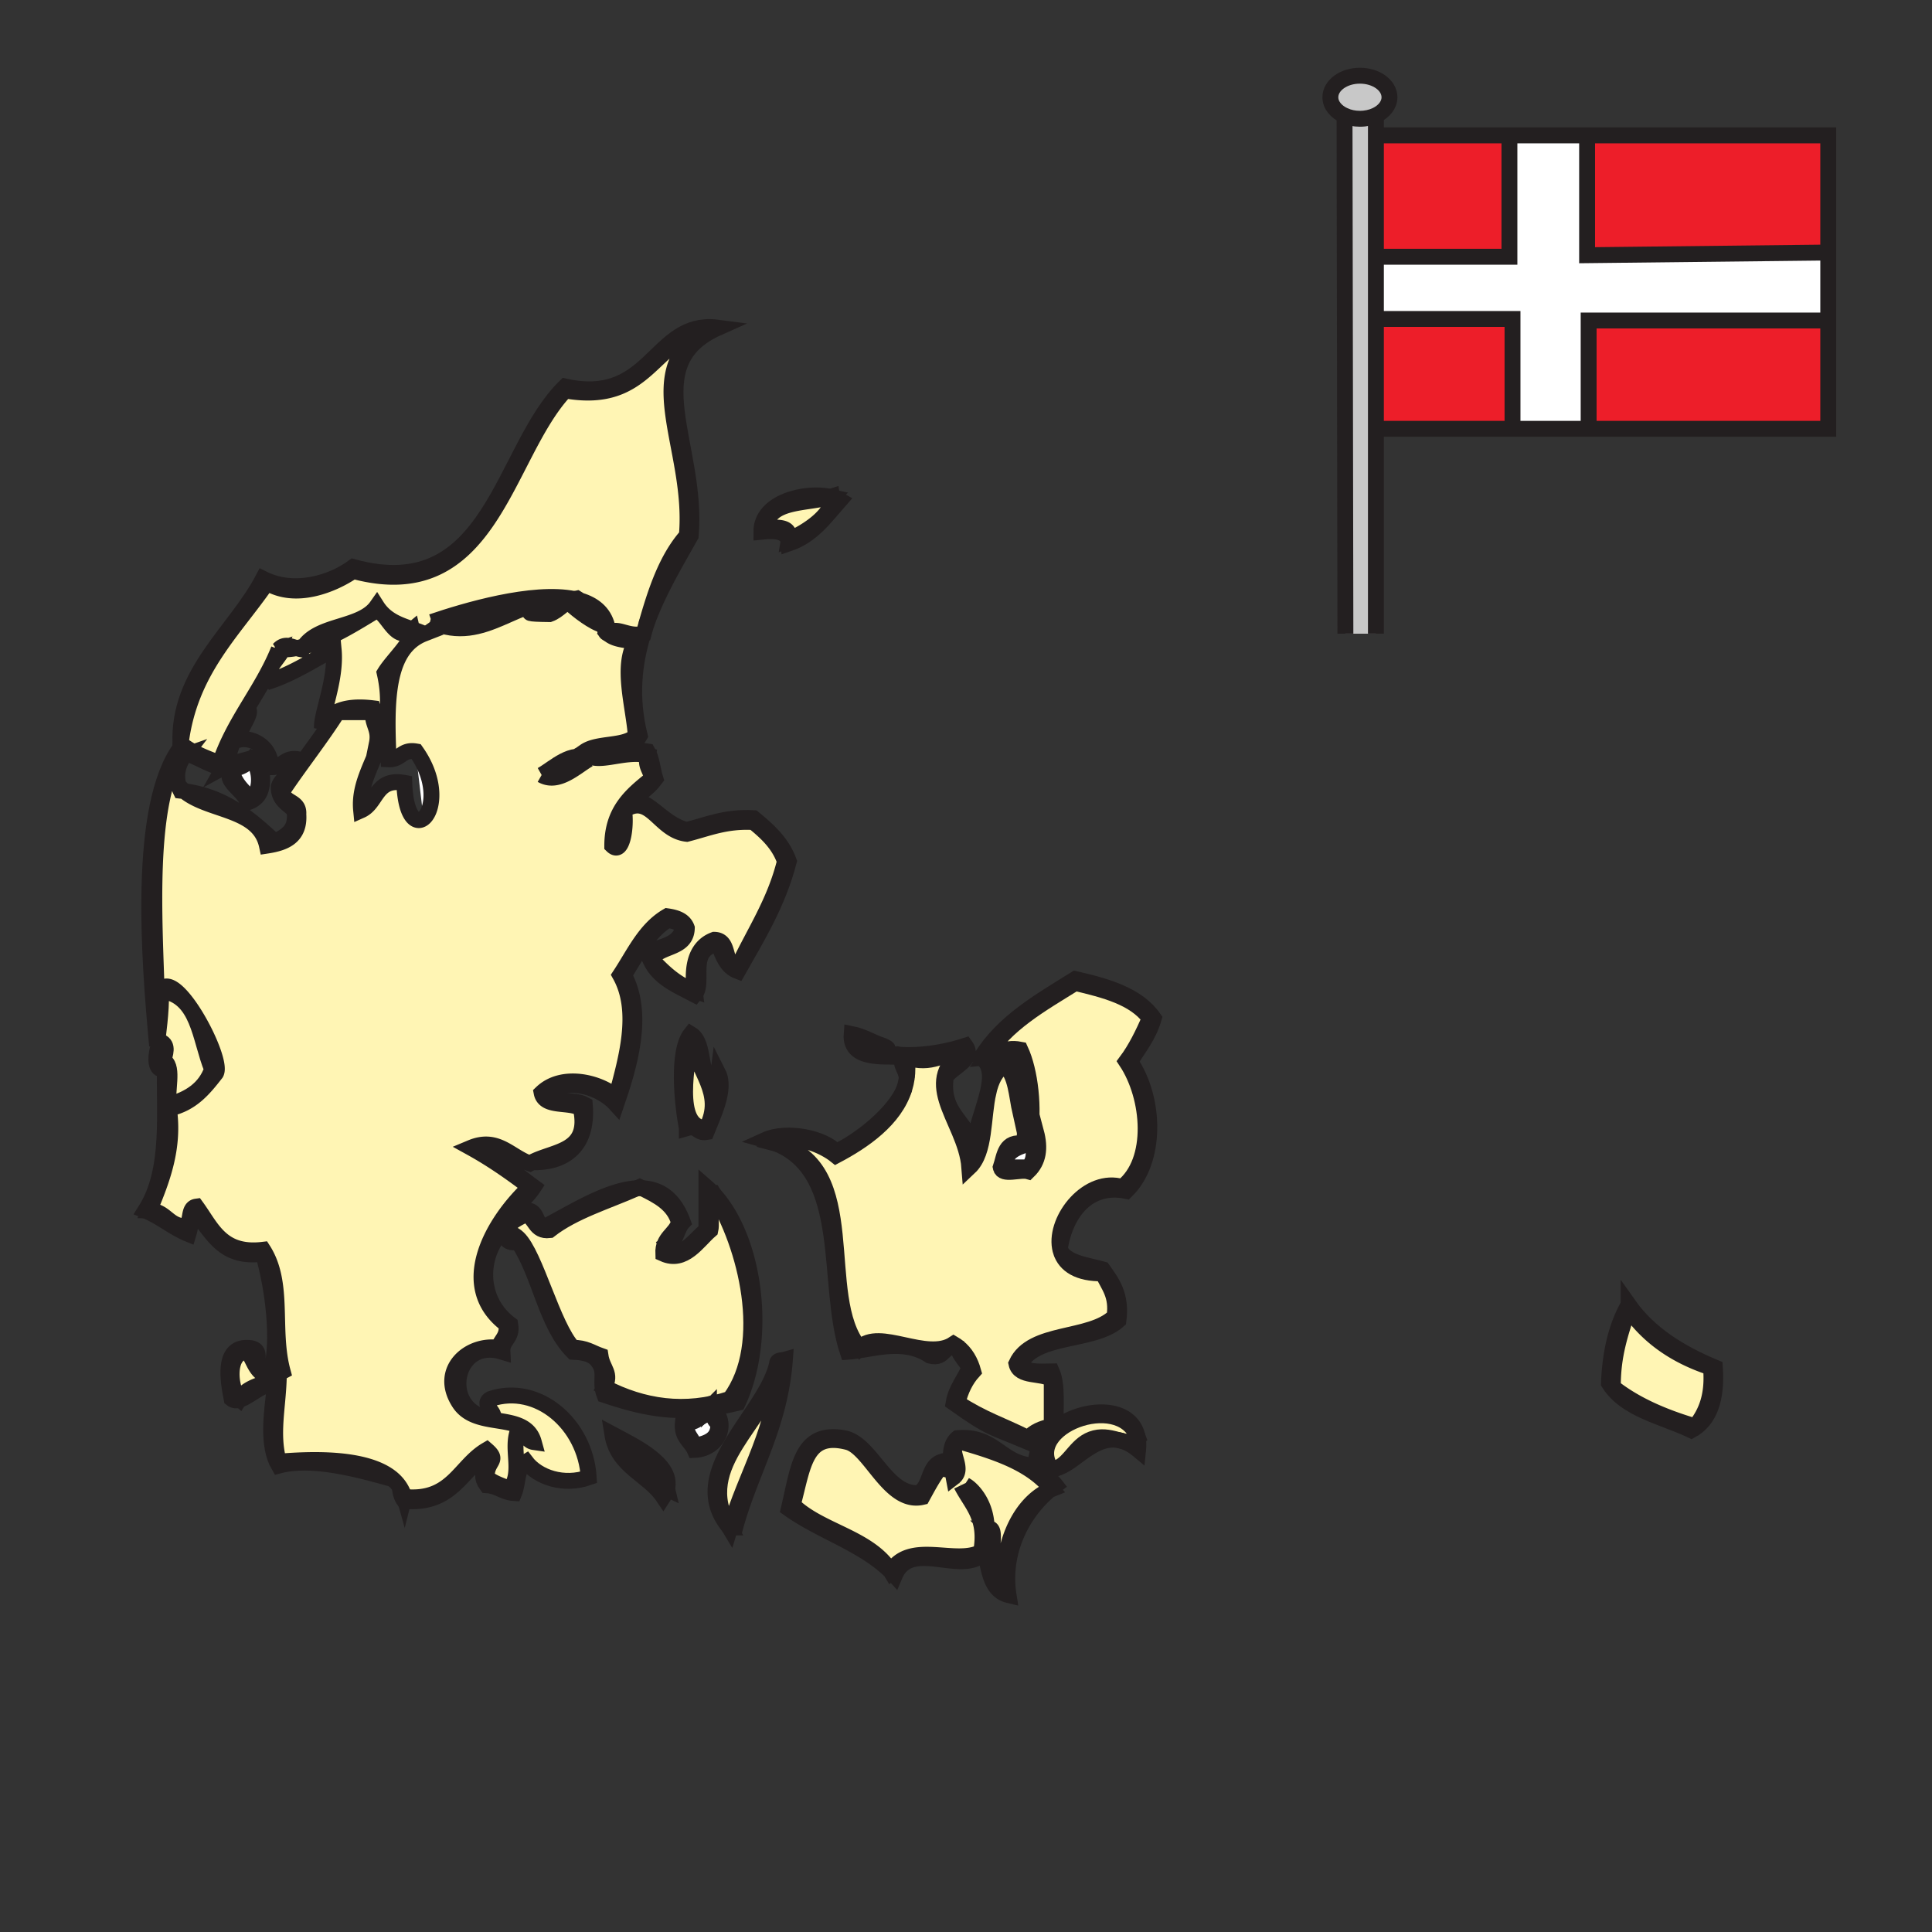 <svg height="850.89" viewBox="0 0 850.89 850.89" width="850.89" xmlns="http://www.w3.org/2000/svg"><rect x="0" y="0" width="850.89" height="850.89" fill="#333333" stroke="none"/><path d="m805.2 141.16v47.69h-105.53v-47.69h104.11z" fill="#ed1e29"/><path d="m805.2 111.22v29.94h-105.53v47.69h-33.53v-48.37h-58.59l-.25-27.4h57.48v-53.46h34.21v52.78l106.15-1.18z" fill="#fff"/><path d="m805.2 59.62v51.6h-.06l-106.15 1.18v-52.78z" fill="#ed1e29"/><path d="m755.27 602.27c.9 13.58-2.17 23.181-10.369 27.65-12.9-6.11-28.971-9.05-36.29-20.729.529-13.881 3.38-25.421 8.64-34.561 9.059 12.82 22.579 21.19 38.019 27.64zm-8.64 25.93c4.92-6.021 8-13.891 6.91-25.931-15.64-5.09-27.86-13.609-36.29-25.92-3.46 10.37-7.05 20.601-6.91 34.57 10 7.851 22.49 13.211 36.29 17.281z"/><path d="m753.54 602.27c1.09 12.04-1.99 19.91-6.91 25.931-13.8-4.07-26.29-9.431-36.29-17.28-.14-13.97 3.45-24.2 6.91-34.57 8.43 12.309 20.65 20.829 36.29 25.919z" fill="#fff5b4"/><path d="m666.14 188.11v.74h-58.14l-.45-48.37h58.59zm-1.36-128.49v53.46h-57.48l-.49-53.46z" fill="#ed1e29"/><path d="m605.98 50.81c-2.03.95-4.45 1.5-7.04 1.5-2.49 0-4.811-.5-6.78-1.39-3.74-1.66-6.24-4.66-6.24-8.09 0-5.24 5.83-9.49 13.021-9.49 7.189 0 13.01 4.25 13.01 9.49-.001 3.35-2.381 6.29-5.971 7.98z" fill="#c8c8c8"/><path d="m605.98 113.08v166h-13.44l-.38-228.16c1.97.89 4.29 1.39 6.78 1.39 2.59 0 5.01-.55 7.04-1.5z" fill="#c8c8c8"/><path d="m508.14 448.47c-2.18 7.61-6.58 13-10.37 19.011 11.311 16.729 11.69 43.89-1.729 57.029-16.47-3.359-26.59 9.181-29.22 24.95-2.25-12.77 12.38-31.21 27.5-26.68 14.51-11.45 12.22-39.511 1.72-55.3 4.19-5.61 7.37-12.221 10.37-19.011-6.92-9.21-19.811-12.45-32.83-15.56-14.89 9.31-30.521 17.88-39.75 32.84 5.76-.58 7.67-5.01 15.55-3.46 4.43 9.51 6.22 26.08 4.04 38.62-.17.979-.36 1.93-.58 2.859-5.149 1.761-10.479 3.351-10.37 10.37h10.37c3.93-3.97 1.75-8.96 2.38-12.899.15-.96.471-1.851 1.08-2.66 1.88 7.04 1.181 12.8-3.46 17.29-3.58-1.03-11.35 2.13-12.1-1.73 1.729-5.18 1.8-12.029 10.37-10.37.87-15.09 1.739-26.119-1.73-39.75-4.58.03-10.17-.96-10.37 3.461 10.3-.471 12.24 16.52 10.37 22.46-1.689-7.521-1.87-16.561-6.91-20.73-3.95 2.35-5.939 6.66-7.12 11.78l-.279-.04c1.489-6.47 1.529-12.05-2.971-15.2 9.66-15.69 25.881-24.82 41.48-34.56 14.059 3.21 27.459 7.1 34.559 17.28z"/><path d="m506.41 448.47c-3 6.79-6.18 13.4-10.37 19.011 10.5 15.789 12.79 43.85-1.72 55.3-15.12-4.53-29.75 13.91-27.5 26.68-.061.32-.11.65-.16.97.2.37.43.71.67 1.04l.01.011c1.87 5.52 7.46 9.539 18.33 9.319 2.54 5.53 6.53 9.601 5.19 19.01-10.82 10.5-36.48 6.15-43.21 20.74 1.29 6.2 11.1 3.88 15.56 6.91v20.74c-4.42.77-7.95 2.42-10.37 5.18-12.479-6.24-19.35-8-31.11-15.55 1.34-5.58 3.62-10.21 6.91-13.83-1.25-4.53-3.41-8.16-6.64-10.72-.62-.5-1.29-.95-2-1.37-12 7.95-32.79-7.32-41.47 1.72-18.91-22.72 1.92-80.07-36.29-89.86 8.34-4.829 20.8 1.04 25.92 5.181 12.05-6.37 25.94-15.811 30.18-29.641.43-1.079.74-2.14.93-3.189.08-.46.11-.9.08-1.33.4-2.84.4-5.85-.08-9.04 11.27 3.63 15.81-1.78 25.92-3.46-10.07 6.82-10.69 14.11-8.33 22.04 2.68 9.03 9.22 18.88 10.06 29.81 7.14-6.72 5.84-21.88 8.43-33.149 1.181-5.12 3.17-9.431 7.12-11.78 5.04 4.17 5.221 13.21 6.91 20.73 1.87-5.94-.07-22.931-10.37-22.46.2-4.421 5.79-3.431 10.37-3.461 3.47 13.631 2.601 24.66 1.73 39.75-8.57-1.659-8.641 5.19-10.37 10.37.75 3.86 8.52.7 12.1 1.73 4.641-4.49 5.34-10.25 3.46-17.29-.609.81-.93 1.7-1.08 2.66l-1.8-.33c2.18-12.54.39-29.11-4.04-38.62-7.88-1.55-9.79 2.88-15.55 3.46 9.229-14.96 24.86-23.53 39.75-32.84 13.02 3.108 25.91 6.348 32.83 15.558z" fill="#fff5b4"/><path d="m501.13 633.47c.24 1.53.29 3.23.101 5.101-2.4-1.99-4.681-3.23-6.86-3.891 2.569.58 4.819.68 6.759-1.21zm-.14-.72.24.63c-.03.03-.07.07-.101.09-.039-.25-.089-.48-.139-.72z"/><path d="m500.99 632.75c.05.24.1.47.14.72-1.939 1.891-4.189 1.79-6.76 1.21-.521-.17-1.04-.3-1.55-.39-3.101-.82-6.63-1.89-10.601-.91-8.029 1.99-10.38 10.46-16.55 13.12-.939.26-1.86.36-2.77.25-12-18.31 29.8-34.24 38.08-14.03.001.01.001.02.011.03z" fill="#fff5b4"/><path d="m492.82 634.29c.51.09 1.029.22 1.55.39-.5-.12-1.02-.25-1.55-.39zm-7.15-75.22c4.061 5.739 8.36 11.229 6.92 22.47-10.97 9.77-35.72 5.76-43.21 19.01 1.771 3.99 7.95 3.57 13.83 3.45 2.66 5.99 1.53 15.76 1.73 24.2-3.78 2.55-9.311 3.37-12.101 6.91-16.67-7.04-16.399-5.62-32.84-17.28 1.08-6.41 4.86-10.12 6.92-15.561-1.56-3.05-4.18-5.039-5.19-8.64l.27-.35c3.23 2.56 5.39 6.189 6.64 10.72-3.29 3.62-5.57 8.25-6.91 13.83 11.76 7.55 18.63 9.31 31.11 15.55 2.42-2.76 5.95-4.41 10.37-5.18v-20.74c-4.46-3.03-14.27-.71-15.56-6.91 6.729-14.59 32.39-10.24 43.21-20.74 1.34-9.409-2.65-13.479-5.19-19.01-10.87.22-16.46-3.8-18.33-9.319 3.671 4.98 11.601 5.69 18.331 7.59z"/><path d="m492.82 634.29c-11.13-2.13-19.61 10.14-27.15 12.21 6.17-2.66 8.521-11.13 16.55-13.12 3.97-.98 7.5.09 10.6.91z"/><path d="m456.3 645.48c-1.12-22.12 40.37-32.99 44.681-12.761-8.28-20.21-50.08-4.279-38.08 14.03-1.061-.11-2.11-.51-3.15-1.27.19 4.409 3.17 6.05 5.19 8.64-.65.479-1.29.97-1.931 1.49-4.17-5.13-9.66-8.95-15.89-12.03l.02-.05c2.55 1.151 5.48 1.931 9.16 1.951z"/><path d="m467.33 551.47c-.24-.33-.47-.67-.67-1.04.05-.319.1-.649.16-.97.12.69.29 1.36.51 2.01z" fill="#fff"/><path d="m462.9 646.75c.909.11 1.83.01 2.77-.25-.76.34-1.57.58-2.46.71-.11-.15-.21-.3-.31-.46zm.11 8.86c.07.08.13.159.2.239-.35.141-.69.29-1.03.46.27-.249.55-.479.83-.699z"/><path d="m463.01 655.61c-.279.22-.56.449-.83.699-14.479 6.7-21.67 27-19.71 44.471-11.229-5.561-1.56-27.67-6.91-27.65 2.24 2.3 2.271 6.43-1.729 6.91 3.33-15.7-5.73-24.48-8.64-25.92 3.94 3.32.1 3.43-1.57.31-.06-.1-.11-.199-.16-.31l-3.46-3.46c5.59-4.3-4.65-13.76 3.46-15.55 8.31 2.399 16.48 4.939 23.66 8.47 6.229 3.08 11.719 6.9 15.889 12.03z" fill="#fff5b4"/><path d="m453.42 500.91 1.8.33c-.63 3.939 1.55 8.93-2.38 12.899h-10.37c-.109-7.02 5.221-8.609 10.37-10.37.22-.929.41-1.879.58-2.859z" fill="#fff"/><path d="m447.14 643.53-.02.05c-7.18-3.53-15.351-6.07-23.66-8.47-8.11 1.79 2.13 11.25-3.46 15.55-.21-1.11-.57-2.72-.85-4.54-.66-4.37-.86-9.96 2.58-12.74 12.94-1.08 17.24 6.46 25.41 10.15zm15.04 12.78c-11.88 10.03-20.96 27.04-17.979 46.2-7.9-1.899-8.59-11-10.37-19.01-9.5 11.36-32.62-6.43-39.75 10.37-.55-.61-1.12-1.2-1.71-1.771 8.36-14.02 28.5-2.529 39.729-8.6 2.761-15.27-4.25-20.78-8.479-29.07 1.67 3.12 5.51 3.011 1.57-.31 2.91 1.439 11.97 10.22 8.64 25.92 4-.48 3.97-4.61 1.729-6.91 5.351-.02-4.319 22.09 6.91 27.65-1.96-17.469 5.23-37.769 19.71-44.469zm-33.57-148.02c-.221-8.24 4.439-18.61 6.46-27.34l.279.04c-2.59 11.27-1.29 26.43-8.43 33.149-.84-10.93-7.38-20.779-10.06-29.81l.21-.061c2.651 9.212 11.051 12.672 11.541 24.022z"/><path d="m423.62 654.43c4.229 8.29 11.24 13.801 8.479 29.07-11.229 6.07-31.37-5.42-39.729 8.6a.47.47 0 0 0 -.13-.119c-9.19-14.921-30.85-17.341-43.09-29.221 4.61-16.91 5.33-32.51 24.19-27.649 10.03 2.58 18.35 27.56 32.84 24.189 2.65-4.83 5.23-9.74 8.64-13.819 1.93 2.289 2.77 1.949 2.53.939l1.8-.3c.28 1.82.64 3.43.85 4.54l3.46 3.46c.05.11.1.21.16.31z" fill="#fff5b4"/><path d="m377.3 457.6c-.17-.159-.34-.319-.5-.489.11.159.28.319.5.489zm.02.02c10.81 10.189 33.48 7.64 47.87 2.939 4.44 6.141-6 9.33-8.64 13.83-.55 4.011-.26 7.19.52 9.88l-.21.061c-2.36-7.93-1.74-15.22 8.33-22.04-10.11 1.68-14.65 7.09-25.92 3.46-5.72-1.44-25.25 2.83-24.2-10.37 5.29 1.05 9.01 3.67 13.83 5.18 7.51 3.37-8.1-.28-11.58-2.94zm44.68 135.66-.27.35c-6.89-1.7-5.2 5.17-12.1 3.46-12.06-8.06-25.9-2.45-36.29-1.729-9.88-29.78.88-78.08-31.12-91.551l.02-.04c38.21 9.79 17.38 67.141 36.29 89.86 8.68-9.04 29.47 6.23 41.47-1.72.71.42 1.38.87 2 1.37zm-4.65 53.14c.24 1.01-.6 1.35-2.53-.939-3.41 4.079-5.99 8.989-8.64 13.819-14.49 3.37-22.81-21.609-32.84-24.189-18.86-4.86-19.58 10.739-24.19 27.649 12.24 11.88 33.9 14.3 43.09 29.221-12.16-11.95-30.74-17.471-44.82-27.49 4.38-18.601 5.42-34.42 24.2-31.11 12.06 2.13 18.42 25.04 32.83 24.2 5.52-2.55 4.14-12 10.37-13.83 1.5.679 2.34 1.889 2.53 2.669z"/><path d="m399.27 465.75c.48 3.19.48 6.2.08 9.04-.19-4.25-4.59-7.43-.08-9.04z"/><path d="m399.35 474.79c.03.43 0 .87-.08 1.33-.19 1.05-.5 2.11-.93 3.189a29.04 29.04 0 0 0 1.01-4.519z" fill="#fff"/><path d="m392.37 692.1c0 .011-.01.03-.02.04-.03-.05-.07-.109-.11-.159a.47.47 0 0 1 .13.119zm-24.21-184.87c9.69-4.33 25.8-16.761 30.18-27.921-4.24 13.83-18.13 23.271-30.18 29.641-5.12-4.141-17.58-10.01-25.92-5.181l-.02.04c-1.61-.68-3.33-1.27-5.17-1.77 9.58-4.339 26.05-.729 31.11 5.191zm-1.68-288.23c1.29.35 2.44.8 3.41 1.35-6.47 7.35-12.13 15.52-22.47 19.01-.31-5.45-5.68-5.84-12.1-5.18-.1-13.2 19.45-17.85 30.44-15.35-10.85 3.26-27.02 1.19-28.71 13.62 5.26-.07 11.38-1.01 10.37 5.18 8.24-3.42 19.74-11.37 19.06-18.63z"/><path d="m366.48 219c.68 7.26-10.82 15.21-19.06 18.63 1.01-6.19-5.11-5.25-10.37-5.18 1.69-12.43 17.86-10.36 28.71-13.62.25.06.49.12.72.17z" fill="#fff5b4"/><path d="m366.43 218.62c.02.13.04.25.05.38-.23-.05-.47-.11-.72-.17.23-.07.45-.14.67-.21zm-24.19 381.93c.04-1.68 2.11-1.34 3.45-1.729-2.29 30.54-15.76 49.899-22.46 76.04a35.9 35.9 0 0 1 -1.7-1.83c6.47-22.891 21.58-46.3 20.71-70.761-3.84 24.24-37.45 42.261-20.98 70.45-20.38-24.08 16.17-49.88 20.98-72.17z"/><path d="m342.24 602.27c.87 24.461-14.24 47.87-20.71 70.761-.09-.11-.18-.21-.27-.311-16.47-28.19 17.14-46.21 20.98-70.45z" fill="#fff5b4"/><path d="m331.87 360.33c6.32 5.2 12.45 10.59 15.55 19.01-4.88 18.73-13.94 33.3-22.47 48.391-5.03-1.88-6.76-7.061-8.64-12.101-13.89 2.72-5.65 16.87-10.36 22.47-8.68-4.569-18.26-8.239-20.74-19.01 6.41-2.23 14.09-3.19 15.55-10.37-1.14-2.32-3.69-3.22-6.91-3.46-5.46 3.55-9.36 8.65-12.87 14.14-2.1 3.3-4.06 6.74-6.14 10.06 9.39 17.21 2.21 40.48-3.46 57.03-6.38-7.08-20.13-12.48-31.11-5.19 2.38 5.11 12.52 2.47 17.29 5.19 1.62 19.46-10.2 25.79-23.23 25.38 9.87-5.19 25.65-4.44 21.5-23.65-4.78-3.29-15.98-.149-17.28-6.92 8.98-8.6 25.11-4.859 32.83 1.73 4.44-16.57 10.62-37.63 1.73-53.57 6.19-9.36 10.92-20.19 20.74-25.92 4.03.57 7.44 1.77 8.64 5.18-.2 9.6-12.11 7.48-15.55 13.83 5.35 5.58 10.87 11.021 19.01 13.82-.83-6.38-1.5-18.73 8.64-22.47 7.35.14 3.58 11.4 10.36 12.1 7.16-15.31 16.32-28.61 20.74-46.66-2.69-7.67-8.12-12.62-13.82-17.28-12.22-.7-20.19 2.86-29.38 5.18-12.44-1.39-15.79-18.29-27.65-10.37 1.15 7-.73 19.9-5.19 15.56.02-15.54 8.67-22.44 17.29-29.38.03-4.07-2.98-5.09-1.73-10.37-10.45-2.77-24.01 5.2-27.65-1.73 5.77-4.02 17.69-1.89 22.46-6.91-.97-13.24-6.64-30.89 0-41.48-4.51-.67-9.48-.88-12.09-3.45 3.8-3.61 8.25 1.72 15.35.04-4.14 13.45-5.66 28.24-1.53 44.89-3.31 5.9-13.7 4.73-20.74 6.91 3.32 2.08 15.84-1.38 24.2 0 1.91 3.27 2.2 8.17 3.45 12.1-3.15 4.34-7.84 7.13-12.09 10.37 7.84-3.91 14.62 9.56 25.92 12.1 9.19-2.33 17.16-5.89 29.38-5.19z" fill="#fff"/><path d="m331.87 362.06c5.7 4.66 11.13 9.61 13.82 17.28-4.42 18.05-13.58 31.35-20.74 46.66-6.78-.7-3.01-11.96-10.36-12.1-10.14 3.74-9.47 16.09-8.64 22.47-8.14-2.8-13.66-8.24-19.01-13.82 3.44-6.35 15.35-4.23 15.55-13.83-1.2-3.41-4.61-4.61-8.64-5.18-9.82 5.73-14.55 16.56-20.74 25.92 8.89 15.94 2.71 37-1.73 53.57-7.72-6.59-23.85-10.33-32.83-1.73 1.3 6.771 12.5 3.63 17.28 6.92 4.15 19.21-11.63 18.46-21.5 23.65-.94-.03-1.88-.09-2.83-.2-7.69-3.46-13.27-10.68-24.06-6.17 9.28 5.12 17.73 11.08 25.92 17.28-15.92 14.79-33.01 43.42-10.37 60.479.83 5.44-2.46 6.76-3.45 10.37-12.88-1.979-26.67 9.7-17.28 24.2 2.8 4.32 7.33 5.99 12.17 7 8.63 1.79 18.22 1.46 20.66 10.28-3.52-.511-3.39-4.681-6.91-5.19-3.29 8.5 2.21 18.021-3.46 25.93-3.63-1.55-7.68-2.689-10.37-5.189-.17-7.61 5.79-7.08 0-12.09-12.01 7-15.2 22.81-36.29 20.729a15.621 15.621 0 0 0 -1.89-4.21c-.03-.83.03-1.72.16-2.7-1.07-.3-2.16-.609-3.27-.93-11.6-10.24-37.93-8.71-50.3-7.71-3.3-12.05-.45-23.37 0-36.29-.5.15-1.01.29-1.51.43l-.65-2.359c1.14-.261 2.43-.75 3.89-1.53-5-18.45.96-38.59-8.64-53.57-18.33 2.19-22.58-9.68-29.38-19.01-4.05.561-1.68 7.54-5.19 8.64-7.27-.22-8.28-6.689-15.55-6.909 5.66-13.49 11.18-27.841 8.64-44.931 10.04-2.06 15.44-8.76 20.74-15.56 3.56-6.26-18.28-47.13-24.41-36.42-.85 1.479-1.4 3.93-1.54 7.6-.4-28.66-5.15-83.37 7.62-108.32l.85.42c-.8 1.51-1.24 3.37-1.53 5.38.63 1.69 1.47 3.16 2.5 4.45.23.83.55 1.65.96 2.46.56.06 1.12.13 1.67.22 8.1 6.7 22.05 7.58 30.26 14.18 2.93 2.36 5.14 5.45 6.08 9.8 8.01-1.22 14.52-3.92 13.83-13.83.47-6.23-6.84-4.69-6.91-10.37 7.86-11.72 16.56-22.61 24.19-34.56h15.56c-.38 5.57 3.05 7.31 1.72 13.83.79-.62 1.3-1.38 1.6-2.22l.4.14c-3.84 11.42-10.01 20.23-8.91 31.45 7.17-3.19 6.3-14.43 19.01-12.09.51 14.63 5.11 18.27 8.45 15.62l.19 1.66c1.17-1.17 1.79-2.81 2.01-4.76 2.31-5.37 2.15-15.6-5.46-26.35-6.33-1.13-6.63 3.74-12.1 3.46-.35-8.26-.63-16.44-.21-23.93.57-9.94 2.37-18.65 6.88-24.64 2.24-2.97 5.14-5.27 8.88-6.73-5.57-2.62-13.06-3.63-18.33-9.05-.87-.89-1.68-1.9-2.41-3.05-6.83 9.75-25.4 7.75-32.05 17.68-1.11.3-2.2.55-3.29.74-2.88-.88-5.33-2.06-7.86.59a96.531 96.531 0 0 1 -3.87 8.42c-3.22 6.29-6.9 12.13-10.46 18.08-4.4 7.34-8.62 14.85-11.59 23.62-6.27-2.37-12.55-4.74-17.28-8.64 4-32.29 23.2-49.38 38.01-70.86 12.56 7.72 29.1.93 38.02-5.18 60.98 16.49 66.31-50.7 93.33-79.5 37.08 6.56 37.95-23.1 63.94-27.65-33.51 17.88-6.9 52.13-10.37 91.59-8.97 10.15-13.74 24.5-17.95 39.42-.44 1.26-.86 2.54-1.26 3.83-7.1 1.68-11.55-3.65-15.35-.04-.08-1.19-.25-2.31-.52-3.35.15-.07.33-.11.52-.11-.17.01-.35.02-.54 0-1.52-5.89-5.86-9.37-11.83-11.17-.59-.39-1.11-.72-1.46-.93-.4.07-.79.16-1.16.28-18.24-3.81-48.35 5.17-62.78 10.09 23.47 10.53 38.24-12.34 58.76-8.64-4.89 3.42-27.68 4.94-6.92 5.19 4.31-1.55 6.39-5.34 10.94-6.64.91.18 1.78.4 2.62.65 2.66 1.79 6.81 5.03 3.72 5.99-1.65-1.26-10.12-8.11-6.91-3.46 4.44 3.81 11.03 8.5 15.02 8.64.01.04.02.07.02.11-1.29.54-1.42 2.97.52 3.35 2.61 2.57 7.58 2.78 12.09 3.45-6.64 10.59-.97 28.24 0 41.48-4.77 5.02-16.69 2.89-22.46 6.91 3.64 6.93 17.2-1.04 27.65 1.73-1.25 5.28 1.76 6.3 1.73 10.37-8.62 6.94-17.27 13.84-17.29 29.38 4.46 4.34 6.34-8.56 5.19-15.56 11.86-7.92 15.21 8.98 27.65 10.37 9.19-2.32 17.16-5.88 29.38-5.18zm-72.59-27.65c-7.26-4.16-15.21 3.79-20.73 6.91 7.26 4.17 15.22-3.79 20.73-6.91z" fill="#fff5b4"/><path d="m314.61 526.21c18.43 20.35 23.4 63.64 10.34 91.62-4.03.979-7.81 1.72-11.42 2.25-.21-.18-.44-.35-.67-.521-.2.25-.41.48-.63.7-16.28 2.17-29.15-.17-46.03-5.89-2.47-6.41 1.31-10.12-3.46-15.55-2.13-2.48-5.94-3.28-10.37-3.46-12.03-12.16-14.5-33.88-24.19-48.391-4.91.98-6-1.92-4.79-3.09.77-.75 2.51-.79 4.79 1.37 7.66 7.25 15.23 38.87 24.19 48.38 5.36-.17 8.26 2.12 12.1 3.46.92 6.101 5.07 7.73 1.73 13.83 16.91 8.76 35.5 11.68 55.3 5.18 18.11-24.47 6.77-68.18-6.91-89.869z" fill="#fff"/><path d="m314.59 526.23c13.68 21.689 25.02 65.399 6.91 89.869-19.8 6.5-38.39 3.58-55.3-5.18 3.34-6.1-.81-7.729-1.73-13.83-3.84-1.34-6.74-3.63-12.1-3.46-8.96-9.51-16.53-41.13-24.19-48.38-2.28-2.16-4.02-2.12-4.79-1.37l-3.2-.62c2.9-3.55 6.74-6.479 11.44-8.39 4.26 1.51 3.87 7.66 10.37 6.92 10.66-8.33 25.36-12.62 38.51-18.46.79-.04 1.57-.04 2.34 0 6.96 3.43 13.87 6.92 16.18 15-1.55 5.36-7.21 6.61-6.91 13.83 9.34 4.2 15.15-5.55 20.74-10.37 1.07-4.689-2.2-13.719 1.73-15.559z" fill="#fff5b4"/><path d="m321.53 673.03c-.01.029-.02.069-.03.1-.08-.14-.16-.28-.24-.41.09.1.18.2.27.31zm-5.22-200.37c3.6 7.109-2.57 19.27-5.18 25.92-4.16.71-3.76-3.15-8.64-1.72-2.01-10.49-4.45-33.7 1.73-41.48 6.82 4.12 3.09 18.8 10.37 22.47 2.02-.28 1.45-3.15 1.72-5.19zm-5.18 24.2c8.24-15.66-4.45-25.19-6.91-39.75-1.12 10.08-7.83 39.84 6.91 39.75z"/><path d="m316.31 626.47c.59 7.5-4.75 9.07-10.36 10.37-1-3.62-4.29-4.939-3.46-10.37 5.47.28 5.77-4.59 12.1-3.46-.28 2.01.38 3.08 1.72 3.46zm-1.7-100.26-.02.021c-3.93 1.84-.66 10.869-1.73 15.56-5.59 4.82-11.4 14.57-20.74 10.37-.3-7.22 5.36-8.47 6.91-13.83-2.31-8.08-9.22-11.57-16.18-15 7.57.32 14.05 4.33 17.91 15-2.82 2.95-2.85 8.67-6.91 10.37 4.71 8.38 12.94-4.021 17.28-6.91v-19.01a39.992 39.992 0 0 1 3.48 3.429z" fill="#fff"/><path d="m313.53 620.08c7.78 6.39 3.02 18.04-7.58 18.49-1.78-3.99-5.95-5.58-5.19-12.101 3.51-2.38 8.53-3.25 11.47-6.21zm-7.58 16.76c5.61-1.3 10.95-2.87 10.36-10.37-1.34-.38-2-1.45-1.72-3.46-6.33-1.13-6.63 3.74-12.1 3.46-.83 5.43 2.46 6.75 3.46 10.37z"/><path d="m313.53 620.08-1.3.18c.22-.22.43-.45.63-.7.23.17.46.34.67.52z"/><path d="m312.87 144.05c1.1.01 2.24.1 3.44.26-35.92 16-8.71 51.98-12.09 91.59-6.73 12.04-14.61 24.96-19.68 39.42 4.21-14.92 8.98-29.27 17.95-39.42 3.47-39.46-23.14-73.71 10.37-91.59z" fill="#fff"/><path d="m312.87 144.05-.01.26c-25.99 4.55-26.86 34.21-63.94 27.65-27.02 28.8-32.35 95.99-93.33 79.5-8.92 6.11-25.46 12.9-38.02 5.18-14.81 21.48-34.01 38.57-38.01 70.86h-.09c-1.22-31.2 24.3-49.54 36.38-72.59 13.69 6.87 30.24 1.84 39.74-5.18 61.26 16.77 65.05-51.96 93.33-79.5 37.04 8.18 39.02-26.58 63.95-26.18z" fill="#fff"/><path d="m304.22 457.11c2.46 14.56 15.15 24.09 6.91 39.75-14.74.09-8.03-29.67-6.91-39.75z" fill="#fff5b4"/><path d="m293.79 655.6.06.25a.738.738 0 0 1 -.11-.069c.02-.061.04-.121.05-.181z"/><path d="m269.65 631.65c9.08 4.88 26.86 13.029 24.14 23.949-2.49-11.239-11.77-15.689-20.68-20.489 2.74 11.02 12.01 15.52 20.63 20.67-.3 1.14-.83 2.319-1.62 3.52-6.72-9.99-20.19-13.22-22.47-27.65z"/><path d="m293.79 655.6c-.01.061-.03.12-.05.181-8.62-5.15-17.89-9.65-20.63-20.67 8.91 4.799 18.19 9.249 20.68 20.489z" fill="#fff5b4"/><path d="m284.54 275.32c-.36 1.26-.71 2.52-1.06 3.79-.07.02-.14.03-.2.04.4-1.29.82-2.57 1.26-3.83zm-2.79 247.46c.37.18.74.359 1.1.55-.77-.04-1.55-.04-2.34 0 .42-.18.83-.36 1.24-.55z" fill="#fff"/><path d="m267.39 275.65c.19.02.37.01.54 0-.19 0-.37.04-.52.11 0-.04-.01-.07-.02-.11zm.02.11c.27 1.04.44 2.16.52 3.35-1.94-.38-1.81-2.81-.52-3.35z"/><path d="m280.51 523.33c-13.15 5.84-27.85 10.13-38.51 18.46-6.5.74-6.11-5.41-10.37-6.92-4.7 1.91-8.54 4.84-11.44 8.39-9.56 11.66-8.98 29.931 4.53 40 1.14 6.32-3.74 6.63-3.45 12.101-21.21-6.591-27.21 24.859-6.77 29.109l-.07.36c-4.84-1.01-9.37-2.68-12.17-7-9.39-14.5 4.4-26.18 17.28-24.2.99-3.61 4.28-4.93 3.45-10.37-22.64-17.06-5.55-45.689 10.37-60.479-8.19-6.2-16.64-12.16-25.92-17.28 10.79-4.51 16.37 2.71 24.06 6.17-6.76-.68-13.61-3.03-18.88-6.17 7.58 5.67 14.83 11.67 22.47 17.28-3.86 5.93-9.86 9.729-13.82 15.55 2.06 3.61 5.91-5.46 10.36-5.18 5.64-.46 3.67 6.699 8.64 6.909 11.29-5.76 27.11-16.07 40.24-16.73z" fill="#fff"/><path d="m259.28 270.47c3.09-.96-1.06-4.2-3.72-5.99 5.97 1.8 10.31 5.28 11.83 11.17-3.99-.14-10.58-4.83-15.02-8.64-3.21-4.65 5.26 2.2 6.91 3.46z"/><path d="m259.28 334.41-20.73 6.91c5.52-3.12 13.47-11.07 20.73-6.91z" fill="#fff"/><path d="m238.55 341.32 20.73-6.91c-5.51 3.12-13.47 11.08-20.73 6.91zm15.55-77.77c.35.21.87.54 1.46.93-.84-.25-1.71-.47-2.62-.65.37-.12.76-.21 1.16-.28z"/><path d="m259.28 650.66c-11.03 3.88-22.42.01-27.65-6.91-4.08 2.25-3.33 9.34-5.18 13.83-4.9-.29-7.2-3.17-12.1-3.46-4.81-6.47 3.15-9.82 0-13.83-11.37 7.64-15.42 22.6-36.29 20.74-1.09-1.521-1.84-3.391-1.89-5.94.82 1.271 1.45 2.67 1.89 4.21 21.09 2.08 24.28-13.729 36.29-20.729 5.79 5.01-.17 4.479 0 12.09 2.69 2.5 6.74 3.64 10.37 5.189 5.67-7.909.17-17.43 3.46-25.93 3.52.51 3.39 4.68 6.91 5.19-2.44-8.82-12.03-8.49-20.66-10.28l.07-.36c.51.11 1.04.2 1.58.271 4.39-1.36-4.86-6.04 0-8.641 20.76-6.94 41.77 11.14 43.2 34.56z" fill="#fff5b4"/><path d="m252.94 263.83c-4.55 1.3-6.63 5.09-10.94 6.64-20.76-.25 2.03-1.77 6.92-5.19-20.52-3.7-35.29 19.17-58.76 8.64 14.43-4.92 44.54-13.9 62.78-10.09zm-26.49 3.18c-10.2 2.48-23.75 1.6-31.11 6.91 14.86 2.18 21.67-.57 31.11-6.91z"/><path d="m234.33 511.87c-.33.17-.65.35-.97.54-.64-.22-1.25-.47-1.86-.74.95.11 1.89.17 2.83.2zm-38.99-237.95c7.36-5.31 20.91-4.43 31.11-6.91-9.44 6.34-16.25 9.09-31.11 6.91zm-12.09 58.76c1.84 6.53 6.25 17.55 5.46 24.62-.6 1.38-1.36 2.44-2.2 3.1z" fill="#fff"/><path d="m188.71 357.3c-.22 1.95-.84 3.59-2.01 4.76l-.19-1.66c.84-.66 1.6-1.72 2.2-3.1zm-10.99-71.54c2.46-3.21 4.3-6.24 3.8-8.38-6.12 5.06-9.38-3.31-13.34-7.13l.19-.19c5.27 5.42 12.76 6.43 18.33 9.05-3.74 1.46-6.64 3.76-8.88 6.73z" fill="#fff"/><path d="m181.52 277.38c.5 2.14-1.34 5.17-3.8 8.38-2.82 3.66-6.44 7.55-8.3 10.63 1.18 5.19 1.56 9.84 1.41 14.08-.21 5.59-1.36 10.47-2.87 14.95l-.4-.14c1.46-4.15-2.38-10.35-3.32-13.34-6.53-.81-11.78-.34-15.68 1.49-3.17 1.47-5.45 3.85-6.79 7.15-.21-6.58 6.45-21.17 5.18-34.56-9.09 4.73-17.36 10.29-27.65 13.83-1.63-1.45-1.35-3.36-.34-5.37 1.51-2.99 4.63-6.19 5.53-8.46 2.01.01 4.05-.2 6.13-.59.8.25 1.63.47 2.51.59.24-.47.5-.91.78-1.33 11.18-2.95 22.75-10.3 32.05-15.95.78.29 1.51.83 2.22 1.51 3.96 3.82 7.22 12.19 13.34 7.13z" fill="#fff5b4"/><path d="m177.72 285.76.1.08c-4.51 5.99-6.31 14.7-6.88 24.64l-.11-.01c.15-4.24-.23-8.89-1.41-14.08 1.86-3.08 5.48-6.97 8.3-10.63zm-1.39 366.63c-.13.98-.19 1.87-.16 2.7-.85-1.35-1.9-2.55-3.11-3.63 1.11.32 2.2.63 3.27.93zm-7.96-382.33-.19.19c-.71-.68-1.44-1.22-2.22-1.51-9.3 5.65-20.87 13-32.05 15.95 6.65-9.93 25.22-7.93 32.05-17.68.73 1.15 1.54 2.16 2.41 3.05zm-4.13 41.88c.94 2.99 4.78 9.19 3.32 13.34-.3.84-.81 1.6-1.6 2.22 1.33-6.52-2.1-8.26-1.72-13.83h-15.56l-.12-.24c3.9-1.83 9.15-2.3 15.68-1.49zm-41.48 331.81c12.37-1 38.7-2.53 50.3 7.71-16.06-4.53-35.9-9.82-50.3-5.979-5.2-8.921-3.15-23.12-1.73-34.561-3.77-3.27-10.52 4-15.44 5.55l-.11-.37c3.03-4.97 9.52-6.47 15.77-8.21.5-.14 1.01-.279 1.51-.43-.45 12.92-3.3 24.24 0 36.29zm11.15-359.06c-.28.42-.54.86-.78 1.33-.88-.12-1.71-.34-2.51-.59 1.09-.19 2.18-.44 3.29-.74zm-11.15 1.33c2.53-2.65 4.98-1.47 7.86-.59-2.08.39-4.12.6-6.13.59-.9 2.27-4.02 5.47-5.53 8.46l-.07-.04c1.4-2.71 2.7-5.5 3.87-8.42z" fill="#fff"/><path d="m115.85 550.43c9.6 14.98 3.64 35.12 8.64 53.57-1.46.78-2.75 1.27-3.89 1.53-7.82 1.79-8.71-7.391-11.67-10.17-9.42-.25-7.82 16.909-3.45 20.739l.11.37c-1.37.431-2.59.42-3.57-.37-1.5-7.63-4.28-22.8 6.91-22.47 10.09 0-1.5 11.55 10.37 10.37 3.9-12.45 1.12-36.26-3.45-51.84-17.94 2.38-21.95-9.16-29.38-17.29-2.57 1.47-2.5 5.57-3.46 8.649-6.96-2.828-12.05-7.538-19.01-10.368 11.37-17.87 8.09-43.061 8.64-65.67 3.96 2.96.64 13.189 1.73 19.01 9.04-2.48 16.04-7 19.01-15.561-5.53-13.479-5.67-32.34-22.46-34.56l-.22-.13c6.13-10.71 27.97 30.16 24.41 36.42-5.3 6.8-10.7 13.5-20.74 15.56 2.54 17.09-2.98 31.44-8.64 44.931 7.27.22 8.28 6.689 15.55 6.909 3.51-1.1 1.14-8.079 5.19-8.64 6.8 9.331 11.05 21.201 29.38 19.011z" fill="#fff"/><path d="m120.6 605.53.65 2.359c-6.25 1.74-12.74 3.24-15.77 8.21-4.37-3.83-5.97-20.989 3.45-20.739 2.96 2.78 3.85 11.96 11.67 10.17z" fill="#fff5b4"/><path d="m114.12 332.68c1.68 8.99 3.32 18.16-5.19 20.74-.89-4.96-10.98-9.64-6.91-13.83 1.44 5.48 5.04 8.79 8.64 12.1 4.78-3.13 4.25-13.81 0-17.28-2.9 2.89-5.79 4.07-8.7 4.22-7.24.39-14.59-5.6-22.4-7.68a32.843 32.843 0 0 0 -2.78 4.57c-12.77 24.95-8.02 79.66-7.62 108.32-.04 1.37-.04 2.91.03 4.63.01-1.45 0-3-.03-4.63.14-3.67.69-6.12 1.54-7.6l.22.13c.21 10.31-1.44 18.89-1.73 24.189-3.47-37.22-8.92-105.43 10.37-131.339-.04-.58-.07-1.15-.09-1.72h.09c4.73 3.9 11.01 6.27 17.28 8.64 2.97-8.77 7.19-16.28 11.59-23.62l.09.06c-4.24 6.92-8.12 22.05-9.96 25.29 4.47-2.45 10.83-3 15.56-5.19z" fill="#fff"/><path d="m111.65 362.43-.16.2c-8.21-6.6-22.16-7.48-30.26-14.18 12.99 1.8 22.25 7.34 30.42 13.98zm-.99-28.02c4.25 3.47 4.78 14.15 0 17.28-3.6-3.31-7.2-6.62-8.64-12.1l-.06-.96c2.91-.15 5.8-1.33 8.7-4.22z" fill="#fff"/><path d="m70.92 436.37c16.79 2.22 16.93 21.08 22.46 34.56-2.97 8.561-9.97 13.08-19.01 15.561-1.09-5.82 2.23-16.05-1.73-19.01l-.88-.03c1.08-3.25 2.45-7.17-.84-8.61-.36.32-.74 1.04-1.08 1.97l-.65-.25c.29-5.301 1.94-13.881 1.73-24.191z" fill="#fff5b4"/><path d="m81.23 348.45c-.55-.09-1.11-.16-1.67-.22-.41-.81-.73-1.63-.96-2.46.78.99 1.66 1.87 2.63 2.68zm.05-15.77c-2.7 3.5-4.07 8.31-2.68 13.09a16.039 16.039 0 0 1 -2.5-4.45c.29-2.01.73-3.87 1.53-5.38s1.94-2.66 3.65-3.26zm-10.36 126.16c3.29 1.44 1.92 5.36.84 8.61-.45 1.35-.84 2.58-.84 3.479-2.88-.84-2.26-6.83-1.08-10.12.34-.929.72-1.649 1.08-1.969zm-1.76-15c.03 1.63.04 3.18.03 4.63-.07-1.72-.07-3.26-.03-4.63z" fill="#fff"/><g fill="none"><g stroke="#231f20" stroke-width="7"><path d="m606.81 59.62h198.39v129.23h-197.2m-15.84-137.93c-3.74-1.66-6.24-4.66-6.24-8.09 0-5.24 5.83-9.49 13.021-9.49 7.189 0 13.01 4.25 13.01 9.49 0 3.35-2.38 6.29-5.97 7.98-2.03.95-4.45 1.5-7.04 1.5-2.491 0-4.811-.5-6.781-1.39z"/><path d="m592.16 50.66v.26l.38 228.16m13.44-228.89v228.89m58.8-220.25v54.25h-59.69m.68 27.4h60.37v47.63m139-76.89-106.15 1.18v-53.57m.68 129.96v-47.63h104.11m-519.24 134.16c5.07-14.46 12.95-27.38 19.68-39.42 3.38-39.61-23.83-75.59 12.09-91.59-1.2-.16-2.34-.25-3.44-.26-24.93-.4-26.91 34.36-63.95 26.18-28.28 27.54-32.07 96.27-93.33 79.5-9.5 7.02-26.05 12.05-39.74 5.18-12.08 23.05-37.6 41.39-36.38 72.59.02.57.05 1.14.09 1.72-19.29 25.91-13.84 94.12-10.37 131.339.29-5.3 1.94-13.88 1.73-24.189 16.79 2.22 16.93 21.08 22.46 34.56-2.97 8.561-9.97 13.08-19.01 15.561-1.09-5.82 2.23-16.05-1.73-19.01-.55 22.609 2.73 47.8-8.64 65.67 6.96 2.83 12.05 7.54 19.01 10.369.96-3.079.89-7.18 3.46-8.649 7.43 8.13 11.44 19.67 29.38 17.29 4.57 15.58 7.35 39.39 3.45 51.84-11.87 1.18-.28-10.37-10.37-10.37-11.19-.33-8.41 14.84-6.91 22.47.98.79 2.2.801 3.57.37 4.92-1.55 11.67-8.819 15.44-5.55-1.42 11.44-3.47 25.64 1.73 34.561 14.4-3.841 34.24 1.449 50.3 5.979"/><path d="m234.33 511.87c13.03.41 24.85-5.92 23.23-25.38-4.77-2.721-14.91-.08-17.29-5.19 10.98-7.29 24.73-1.89 31.11 5.19 5.67-16.55 12.85-39.82 3.46-57.03 2.08-3.32 4.04-6.76 6.14-10.06 3.51-5.49 7.41-10.59 12.87-14.14 3.22.24 5.77 1.14 6.91 3.46-1.46 7.18-9.14 8.14-15.55 10.37 2.48 10.771 12.06 14.44 20.74 19.01 4.71-5.6-3.53-19.75 10.36-22.47 1.88 5.04 3.61 10.22 8.64 12.101 8.53-15.09 17.59-29.661 22.47-48.391-3.1-8.42-9.23-13.81-15.55-19.01-12.22-.7-20.19 2.86-29.38 5.19-11.3-2.54-18.08-16.01-25.92-12.1 4.25-3.24 8.94-6.03 12.09-10.37-1.25-3.93-1.54-8.83-3.45-12.1-8.36-1.38-20.88 2.08-24.2 0 7.04-2.18 17.43-1.01 20.74-6.91-4.13-16.65-2.61-31.44 1.53-44.89"/><path d="m313.53 620.08c3.61-.53 7.39-1.271 11.42-2.25 13.06-27.98 8.09-71.271-10.34-91.62a40.293 40.293 0 0 0 -3.48-3.43v19.01c-4.34 2.89-12.57 15.29-17.28 6.91 4.06-1.7 4.09-7.42 6.91-10.37-3.86-10.67-10.34-14.68-17.91-15-.77-.04-1.55-.04-2.34 0-13.13.66-28.95 10.97-40.24 16.729-4.97-.21-3-7.369-8.64-6.909-4.45-.28-8.3 8.79-10.36 5.18 3.96-5.82 9.96-9.62 13.82-15.55-7.64-5.61-14.89-11.61-22.47-17.28 5.27 3.14 12.12 5.49 18.88 6.17"/><path d="m176.17 655.09c.05 2.55.8 4.42 1.89 5.94 20.87 1.859 24.92-13.101 36.29-20.74 3.15 4.01-4.81 7.36 0 13.83 4.9.29 7.2 3.17 12.1 3.46 1.85-4.49 1.1-11.58 5.18-13.83 5.23 6.92 16.62 10.79 27.65 6.91-1.43-23.42-22.44-41.5-43.2-34.561-4.86 2.601 4.39 7.28 0 8.641-.54-.07-1.07-.16-1.58-.271-20.44-4.25-14.44-35.7 6.77-29.109-.29-5.471 4.59-5.78 3.45-12.101-13.51-10.069-14.09-28.34-4.53-40 2.9-3.55 6.74-6.479 11.44-8.39 4.26 1.51 3.87 7.66 10.37 6.92 10.66-8.33 25.36-12.62 38.51-18.46.42-.18.83-.36 1.24-.55.37.18.74.359 1.1.55 6.96 3.43 13.87 6.92 16.18 15-1.55 5.36-7.21 6.61-6.91 13.83 9.34 4.2 15.15-5.55 20.74-10.37 1.07-4.69-2.2-13.72 1.73-15.56 13.68 21.689 25.02 65.399 6.91 89.869-19.8 6.5-38.39 3.58-55.3-5.18 3.34-6.1-.81-7.729-1.73-13.83-3.84-1.34-6.74-3.63-12.1-3.46-8.96-9.51-16.53-41.13-24.19-48.38-2.28-2.16-4.02-2.12-4.79-1.37-1.21 1.17-.12 4.07 4.79 3.09 9.69 14.511 12.16 36.23 24.19 48.391 4.43.18 8.24.979 10.37 3.46 4.77 5.43.99 9.14 3.46 15.55 16.88 5.72 29.75 8.06 46.03 5.89m-242.39-159.449c-1.18 3.29-1.8 9.28 1.08 10.12 0-.899.39-2.13.84-3.479 1.08-3.25 2.45-7.17-.84-8.61-.36.319-.74 1.039-1.08 1.969z"/><path d="m69.16 443.84c-.4-28.66-5.15-83.37 7.62-108.32.84-1.66 1.77-3.19 2.78-4.57 7.81 2.08 15.16 8.07 22.4 7.68 2.91-.15 5.8-1.33 8.7-4.22 4.25 3.47 4.78 14.15 0 17.28-3.6-3.31-7.2-6.62-8.64-12.1-4.07 4.19 6.02 8.87 6.91 13.83 8.51-2.58 6.87-11.75 5.19-20.74-4.73 2.19-11.09 2.74-15.56 5.19 1.84-3.24 5.72-18.37 9.96-25.29.14-.22.27-.43.41-.64 3.04 2.04-3.99 8.57-3.45 13.83 5.19-1.24 13.98 2.9 13.82 12.1 5.47.28 5.78-4.6 12.1-3.46-.23 6.68-7.01 6.82-8.64 12.1-.08 5.84 4.02 7.49 6.91 10.36 1.31 8.8-3.71 11.27-8.64 13.83-3.07-2.82-6.14-5.64-9.38-8.27-8.17-6.64-17.43-12.18-30.42-13.98-.55-.09-1.11-.16-1.67-.22-.41-.81-.73-1.63-.96-2.46-1.39-4.78-.02-9.59 2.68-13.09-1.71.6-2.85 1.75-3.65 3.26s-1.24 3.37-1.53 5.38c.63 1.69 1.47 3.16 2.5 4.45.78.99 1.66 1.87 2.63 2.68 8.1 6.7 22.05 7.58 30.26 14.18 2.93 2.36 5.14 5.45 6.08 9.8 8.01-1.22 14.52-3.92 13.83-13.83.47-6.23-6.84-4.69-6.91-10.37 7.86-11.72 16.56-22.61 24.19-34.56h15.56c-.38 5.57 3.05 7.31 1.72 13.83.79-.62 1.3-1.38 1.6-2.22 1.46-4.15-2.38-10.35-3.32-13.34-6.53-.81-11.78-.34-15.68 1.49-3.17 1.47-5.45 3.85-6.79 7.15-.21-6.58 6.45-21.17 5.18-34.56-9.09 4.73-17.36 10.29-27.65 13.83-1.63-1.45-1.35-3.36-.34-5.37 1.51-2.99 4.63-6.19 5.53-8.46 2.01.01 4.05-.2 6.13-.59 1.09-.19 2.18-.44 3.29-.74 11.18-2.95 22.75-10.3 32.05-15.95.78.29 1.51.83 2.22 1.51 3.96 3.82 7.22 12.19 13.34 7.13.5 2.14-1.34 5.17-3.8 8.38-2.82 3.66-6.44 7.55-8.3 10.63 1.18 5.19 1.56 9.84 1.41 14.08-.21 5.59-1.36 10.47-2.87 14.95-3.84 11.42-10.01 20.23-8.91 31.45 7.17-3.19 6.3-14.43 19.01-12.09.51 14.63 5.11 18.27 8.45 15.62.84-.66 1.6-1.72 2.2-3.1 2.31-5.37 2.15-15.6-5.46-26.35-6.33-1.13-6.63 3.74-12.1 3.46-.35-8.26-.63-16.44-.21-23.93.57-9.94 2.37-18.65 6.88-24.64 2.24-2.97 5.14-5.27 8.88-6.73-5.57-2.62-13.06-3.63-18.33-9.05-.87-.89-1.68-1.9-2.41-3.05-6.83 9.75-25.4 7.75-32.05 17.68-.28.42-.54.86-.78 1.33-.88-.12-1.71-.34-2.51-.59-2.88-.88-5.33-2.06-7.86.59a96.531 96.531 0 0 1 -3.87 8.42c-3.22 6.29-6.9 12.13-10.46 18.08-4.4 7.34-8.62 14.85-11.59 23.62-6.27-2.37-12.55-4.74-17.28-8.64 4-32.29 23.2-49.38 38.01-70.86 12.56 7.72 29.1.93 38.02-5.18 60.98 16.49 66.31-50.7 93.33-79.5 37.08 6.56 37.95-23.1 63.94-27.65-33.51 17.88-6.9 52.13-10.37 91.59-8.97 10.15-13.74 24.5-17.95 39.42-.36 1.26-.71 2.52-1.06 3.79-.07.02-.14.03-.2.04-7.1 1.68-11.55-3.65-15.35-.04 2.61 2.57 7.58 2.78 12.09 3.45-6.64 10.59-.97 28.24 0 41.48-4.77 5.02-16.69 2.89-22.46 6.91 3.64 6.93 17.2-1.04 27.65 1.73-1.25 5.28 1.76 6.3 1.73 10.37-8.62 6.94-17.27 13.84-17.29 29.38 4.46 4.34 6.34-8.56 5.19-15.56 11.86-7.92 15.21 8.98 27.65 10.37 9.19-2.32 17.16-5.88 29.38-5.18 5.7 4.66 11.13 9.61 13.82 17.28-4.42 18.05-13.58 31.35-20.74 46.66-6.78-.7-3.01-11.96-10.36-12.1-10.14 3.74-9.47 16.09-8.64 22.47-8.14-2.8-13.66-8.24-19.01-13.82 3.44-6.35 15.35-4.23 15.55-13.83-1.2-3.41-4.61-4.61-8.64-5.18-9.82 5.73-14.55 16.56-20.74 25.92 8.89 15.94 2.71 37-1.73 53.57-7.72-6.59-23.85-10.33-32.83-1.73 1.3 6.771 12.5 3.63 17.28 6.92 4.15 19.21-11.63 18.46-21.5 23.65-.33.17-.65.35-.97.54-.64-.22-1.25-.47-1.86-.74-7.69-3.46-13.27-10.68-24.06-6.17 9.28 5.12 17.73 11.08 25.92 17.28-15.92 14.79-33.01 43.42-10.37 60.479.83 5.44-2.46 6.76-3.45 10.37-12.88-1.979-26.67 9.7-17.28 24.2 2.8 4.32 7.33 5.99 12.17 7 8.63 1.79 18.22 1.46 20.66 10.28-3.52-.511-3.39-4.681-6.91-5.19-3.29 8.5 2.21 18.021-3.46 25.93-3.63-1.55-7.68-2.689-10.37-5.189-.17-7.61 5.79-7.08 0-12.09-12.01 7-15.2 22.81-36.29 20.729a15.621 15.621 0 0 0 -1.89-4.21c-.85-1.35-1.9-2.55-3.11-3.63-11.6-10.24-37.93-8.71-50.3-7.71-3.3-12.05-.45-23.37 0-36.29-.5.15-1.01.29-1.51.43-6.25 1.74-12.74 3.24-15.77 8.21-4.37-3.83-5.97-20.989 3.45-20.739 2.96 2.779 3.85 11.96 11.67 10.17 1.14-.261 2.43-.75 3.89-1.53-5-18.45.96-38.59-8.64-53.57-18.33 2.19-22.58-9.68-29.38-19.01-4.05.561-1.68 7.54-5.19 8.64-7.27-.22-8.28-6.689-15.55-6.909 5.66-13.49 11.18-27.841 8.64-44.931 10.04-2.06 15.44-8.76 20.74-15.56 3.56-6.26-18.28-47.13-24.41-36.42-.85 1.48-1.4 3.93-1.54 7.6"/><path d="m69.16 443.84c-.04 1.37-.04 2.91.03 4.63.01-1.45 0-3-.03-4.63zm190.12-109.43c-7.26-4.16-15.21 3.79-20.73 6.91m14.39-77.49c.91.18 1.78.4 2.62.65 5.97 1.8 10.31 5.28 11.83 11.17.01.04.02.07.02.11.27 1.04.44 2.16.52 3.35-1.94-.38-1.81-2.81-.52-3.35.15-.07.33-.11.52-.11-.17.01-.35.02-.54 0-3.99-.14-10.58-4.83-15.02-8.64-3.21-4.65 5.26 2.2 6.91 3.46 3.09-.96-1.06-4.2-3.72-5.99-.59-.39-1.11-.72-1.46-.93-.4.07-.79.16-1.16.28"/><path d="m190.16 273.92c14.43-4.92 44.54-13.9 62.78-10.09-4.55 1.3-6.63 5.09-10.94 6.64-20.76-.25 2.03-1.77 6.92-5.19-20.52-3.7-35.29 19.17-58.76 8.64z"/><path d="m195.34 273.92c14.86 2.18 21.67-.57 31.11-6.91-10.2 2.48-23.75 1.6-31.11 6.91zm171.14-54.92c1.29.35 2.44.8 3.41 1.35-6.47 7.35-12.13 15.52-22.47 19.01-.31-5.45-5.68-5.84-12.1-5.18-.1-13.2 19.45-17.85 30.44-15.35.25.06.49.12.72.17z"/><path d="m365.76 218.83c-10.85 3.26-27.02 1.19-28.71 13.62 5.26-.07 11.38-1.01 10.37 5.18 8.24-3.42 19.74-11.37 19.06-18.63-.01-.13-.03-.25-.05-.38-.22.07-.44.14-.67.21zm-106.48 115.58c-5.51 3.12-13.47 11.08-20.73 6.91m262.44 291.43c.05.24.1.47.14.72.24 1.53.29 3.23.101 5.101-2.4-1.99-4.681-3.23-6.86-3.891-.521-.17-1.04-.3-1.55-.39-11.13-2.13-19.61 10.14-27.15 12.21-.939.26-1.86.36-2.77.25-1.061-.11-2.11-.51-3.15-1.27.19 4.409 3.17 6.05 5.19 8.64-.65.479-1.29.97-1.931 1.49-.279.22-.56.449-.83.699-11.88 10.03-20.96 27.04-17.979 46.2-7.9-1.899-8.59-11-10.37-19.01-9.5 11.36-32.62-6.43-39.75 10.37-.55-.61-1.12-1.2-1.71-1.771a.47.47 0 0 0 -.13-.119c-12.16-11.95-30.74-17.471-44.82-27.49 4.38-18.601 5.42-34.42 24.2-31.11 12.06 2.13 18.42 25.04 32.83 24.2 5.52-2.55 4.14-12 10.37-13.83 1.5.68 2.34 1.89 2.53 2.67.24 1.01-.6 1.35-2.53-.939-3.41 4.079-5.99 8.989-8.64 13.819-14.49 3.37-22.81-21.609-32.84-24.189-18.86-4.86-19.58 10.739-24.19 27.649 12.24 11.88 33.9 14.3 43.09 29.221.04.05.08.109.11.159.01-.01.02-.029.02-.04 8.36-14.02 28.5-2.529 39.729-8.6 2.761-15.27-4.25-20.78-8.64-29.38.05.11.1.21.16.31 1.67 3.12 5.51 3.011 1.57-.31 2.91 1.439 11.97 10.22 8.64 25.92 4-.48 3.97-4.61 1.729-6.91 5.351-.02-4.319 22.09 6.91 27.65-1.96-17.471 5.23-37.771 19.71-44.471.34-.17.681-.319 1.03-.46-.07-.08-.13-.159-.2-.239-4.17-5.13-9.66-8.95-15.89-12.03-7.18-3.53-15.351-6.07-23.66-8.47-8.11 1.79 2.13 11.25-3.46 15.55-.21-1.11-.57-2.72-.85-4.54-.66-4.37-.86-9.96 2.58-12.74 12.94-1.08 17.24 6.46 25.41 10.15 2.551 1.149 5.48 1.93 9.16 1.95-1.12-22.12 40.37-32.99 44.681-12.761"/><path d="m462.9 646.75c.1.16.199.31.31.46.89-.13 1.7-.37 2.46-.71 6.17-2.66 8.521-11.13 16.55-13.12 3.971-.979 7.5.09 10.601.91.529.14 1.05.27 1.55.39 2.57.58 4.82.681 6.76-1.21.03-.02.07-.06.101-.09l-.24-.63c-.01-.01-.01-.02-.01-.03-8.282-20.21-50.082-4.28-38.082 14.03zm-85.58-189.13c10.81 10.189 33.48 7.64 47.87 2.939 4.44 6.141-6 9.33-8.64 13.83-.55 4.011-.26 7.19.52 9.88 2.65 9.211 11.05 12.671 11.541 24.021.02.22.029.44 0 0-.221-8.24 4.439-18.61 6.46-27.34 1.489-6.47 1.529-12.05-2.971-15.2 9.66-15.69 25.881-24.82 41.48-34.56 14.06 3.21 27.46 7.1 34.56 17.279-2.18 7.61-6.58 13-10.37 19.011 11.311 16.729 11.69 43.89-1.729 57.029-16.47-3.359-26.59 9.181-29.22 24.95m-89.521-91.859c-.22-.17-.39-.33-.5-.489.16.169.33.329.5.489z"/><path d="m399.35 474.79c-.19-4.25-4.59-7.43-.08-9.04-5.72-1.44-25.25 2.83-24.2-10.37 5.29 1.05 9.01 3.67 13.83 5.18 7.51 3.37-8.1-.279-11.6-2.96l.02.021m90.02 93.859c3.67 4.979 11.601 5.689 18.33 7.59 4.061 5.739 8.36 11.229 6.92 22.47-10.97 9.77-35.72 5.76-43.21 19.01 1.771 3.99 7.95 3.57 13.83 3.45 2.66 5.99 1.53 15.76 1.73 24.2-3.78 2.55-9.311 3.37-12.101 6.91-16.67-7.04-16.399-5.62-32.84-17.28 1.08-6.41 4.86-10.12 6.92-15.561-1.56-3.05-4.18-5.039-5.19-8.64-6.89-1.7-5.2 5.17-12.1 3.46-12.06-8.06-25.9-2.45-36.29-1.729-9.88-29.78.88-78.08-31.12-91.551-1.61-.68-3.33-1.27-5.17-1.77 9.58-4.34 26.05-.73 31.11 5.19 9.69-4.33 25.8-16.761 30.18-27.921"/><path d="m435.35 480.99c1.181-5.12 3.17-9.431 7.12-11.78 5.04 4.17 5.221 13.21 6.91 20.73 1.87-5.94-.07-22.931-10.37-22.46.2-4.421 5.79-3.431 10.37-3.461 3.47 13.631 2.601 24.66 1.73 39.75-8.57-1.659-8.641 5.19-10.37 10.37.75 3.86 8.52.7 12.1 1.73 4.641-4.49 5.34-10.25 3.46-17.29-.609.81-.93 1.7-1.08 2.66-.63 3.939 1.55 8.93-2.38 12.899h-10.37c-.109-7.02 5.221-8.609 10.37-10.37.22-.93.41-1.88.58-2.859 2.18-12.54.39-29.11-4.04-38.62-7.88-1.55-9.79 2.88-15.55 3.46 9.229-14.96 24.86-23.53 39.75-32.84 13.02 3.109 25.91 6.35 32.83 15.56-3 6.79-6.18 13.4-10.37 19.011 10.5 15.789 12.79 43.85-1.72 55.3-15.12-4.53-29.75 13.91-27.5 26.68.12.69.29 1.36.51 2.01l.01.011c1.87 5.52 7.46 9.539 18.33 9.319 2.54 5.53 6.53 9.601 5.19 19.01-10.82 10.5-36.48 6.15-43.21 20.74 1.29 6.2 11.1 3.88 15.56 6.91v20.74c-4.42.77-7.95 2.42-10.37 5.18-12.479-6.24-19.35-8-31.11-15.55 1.34-5.58 3.62-10.21 6.91-13.83-1.25-4.53-3.41-8.16-6.64-10.72-.62-.5-1.29-.95-2-1.37-12 7.95-32.79-7.32-41.47 1.72-18.91-22.72 1.92-80.07-36.29-89.86 8.34-4.829 20.8 1.04 25.92 5.181 12.05-6.37 25.94-15.811 30.18-29.641.45-1.46.79-2.96 1.01-4.52.4-2.84.4-5.85-.08-9.04 11.27 3.63 15.81-1.78 25.92-3.46-10.07 6.82-10.69 14.11-8.33 22.04 2.68 9.03 9.22 18.88 10.06 29.81 7.14-6.72 5.84-21.88 8.43-33.15zm-132.86 15.87c-2.01-10.49-4.45-33.7 1.73-41.48 6.82 4.12 3.09 18.8 10.37 22.47 2.02-.279 1.45-3.149 1.72-5.189 3.6 7.109-2.57 19.27-5.18 25.92-4.16.709-3.76-3.151-8.64-1.721z"/><path d="m311.13 496.86c8.24-15.66-4.45-25.19-6.91-39.75-1.12 10.08-7.83 39.84 6.91 39.75zm406.12 77.77c9.06 12.82 22.58 21.19 38.02 27.64.9 13.58-2.17 23.181-10.369 27.65-12.9-6.11-28.971-9.05-36.29-20.729.529-13.881 3.379-25.421 8.639-34.561z"/><path d="m710.34 610.92c10 7.85 22.49 13.21 36.29 17.28 4.92-6.021 8-13.891 6.91-25.931-15.64-5.09-27.86-13.609-36.29-25.92-3.46 10.371-7.05 20.601-6.91 34.571zm-389.08 61.8c-20.38-24.08 16.17-49.88 20.98-72.17.04-1.68 2.11-1.34 3.45-1.729-2.29 30.54-15.76 49.899-22.46 76.04a35.9 35.9 0 0 1 -1.7-1.83c-.09-.111-.18-.211-.27-.311z"/><path d="m321.26 672.72c.08.13.16.271.24.41l.03-.1c6.47-22.891 21.58-46.3 20.71-70.761-3.84 24.241-37.45 42.261-20.98 70.451zm-9.03-52.46c.22-.22.43-.45.63-.7.23.171.46.341.67.521 7.78 6.39 3.02 18.04-7.58 18.49-1.78-3.99-5.95-5.58-5.19-12.101 3.51-2.38 8.53-3.25 11.47-6.21z"/><path d="m302.49 626.47c-.83 5.431 2.46 6.75 3.46 10.37 5.61-1.3 10.95-2.87 10.36-10.37-1.34-.38-2-1.45-1.72-3.46-6.33-1.13-6.63 3.74-12.1 3.46zm-8.75 29.31c-.3 1.14-.83 2.319-1.62 3.52-6.72-9.99-20.19-13.22-22.47-27.649 9.08 4.88 26.86 13.029 24.14 23.949-.01.06-.03.12-.05.18z"/><path d="m293.79 655.6c-2.49-11.239-11.77-15.689-20.68-20.489 2.74 11.02 12.01 15.52 20.63 20.67.04.029.07.05.11.069z"/></g><path clip-rule="evenodd" d="m.25.25h850.394v850.394h-850.394z"/></g></svg>